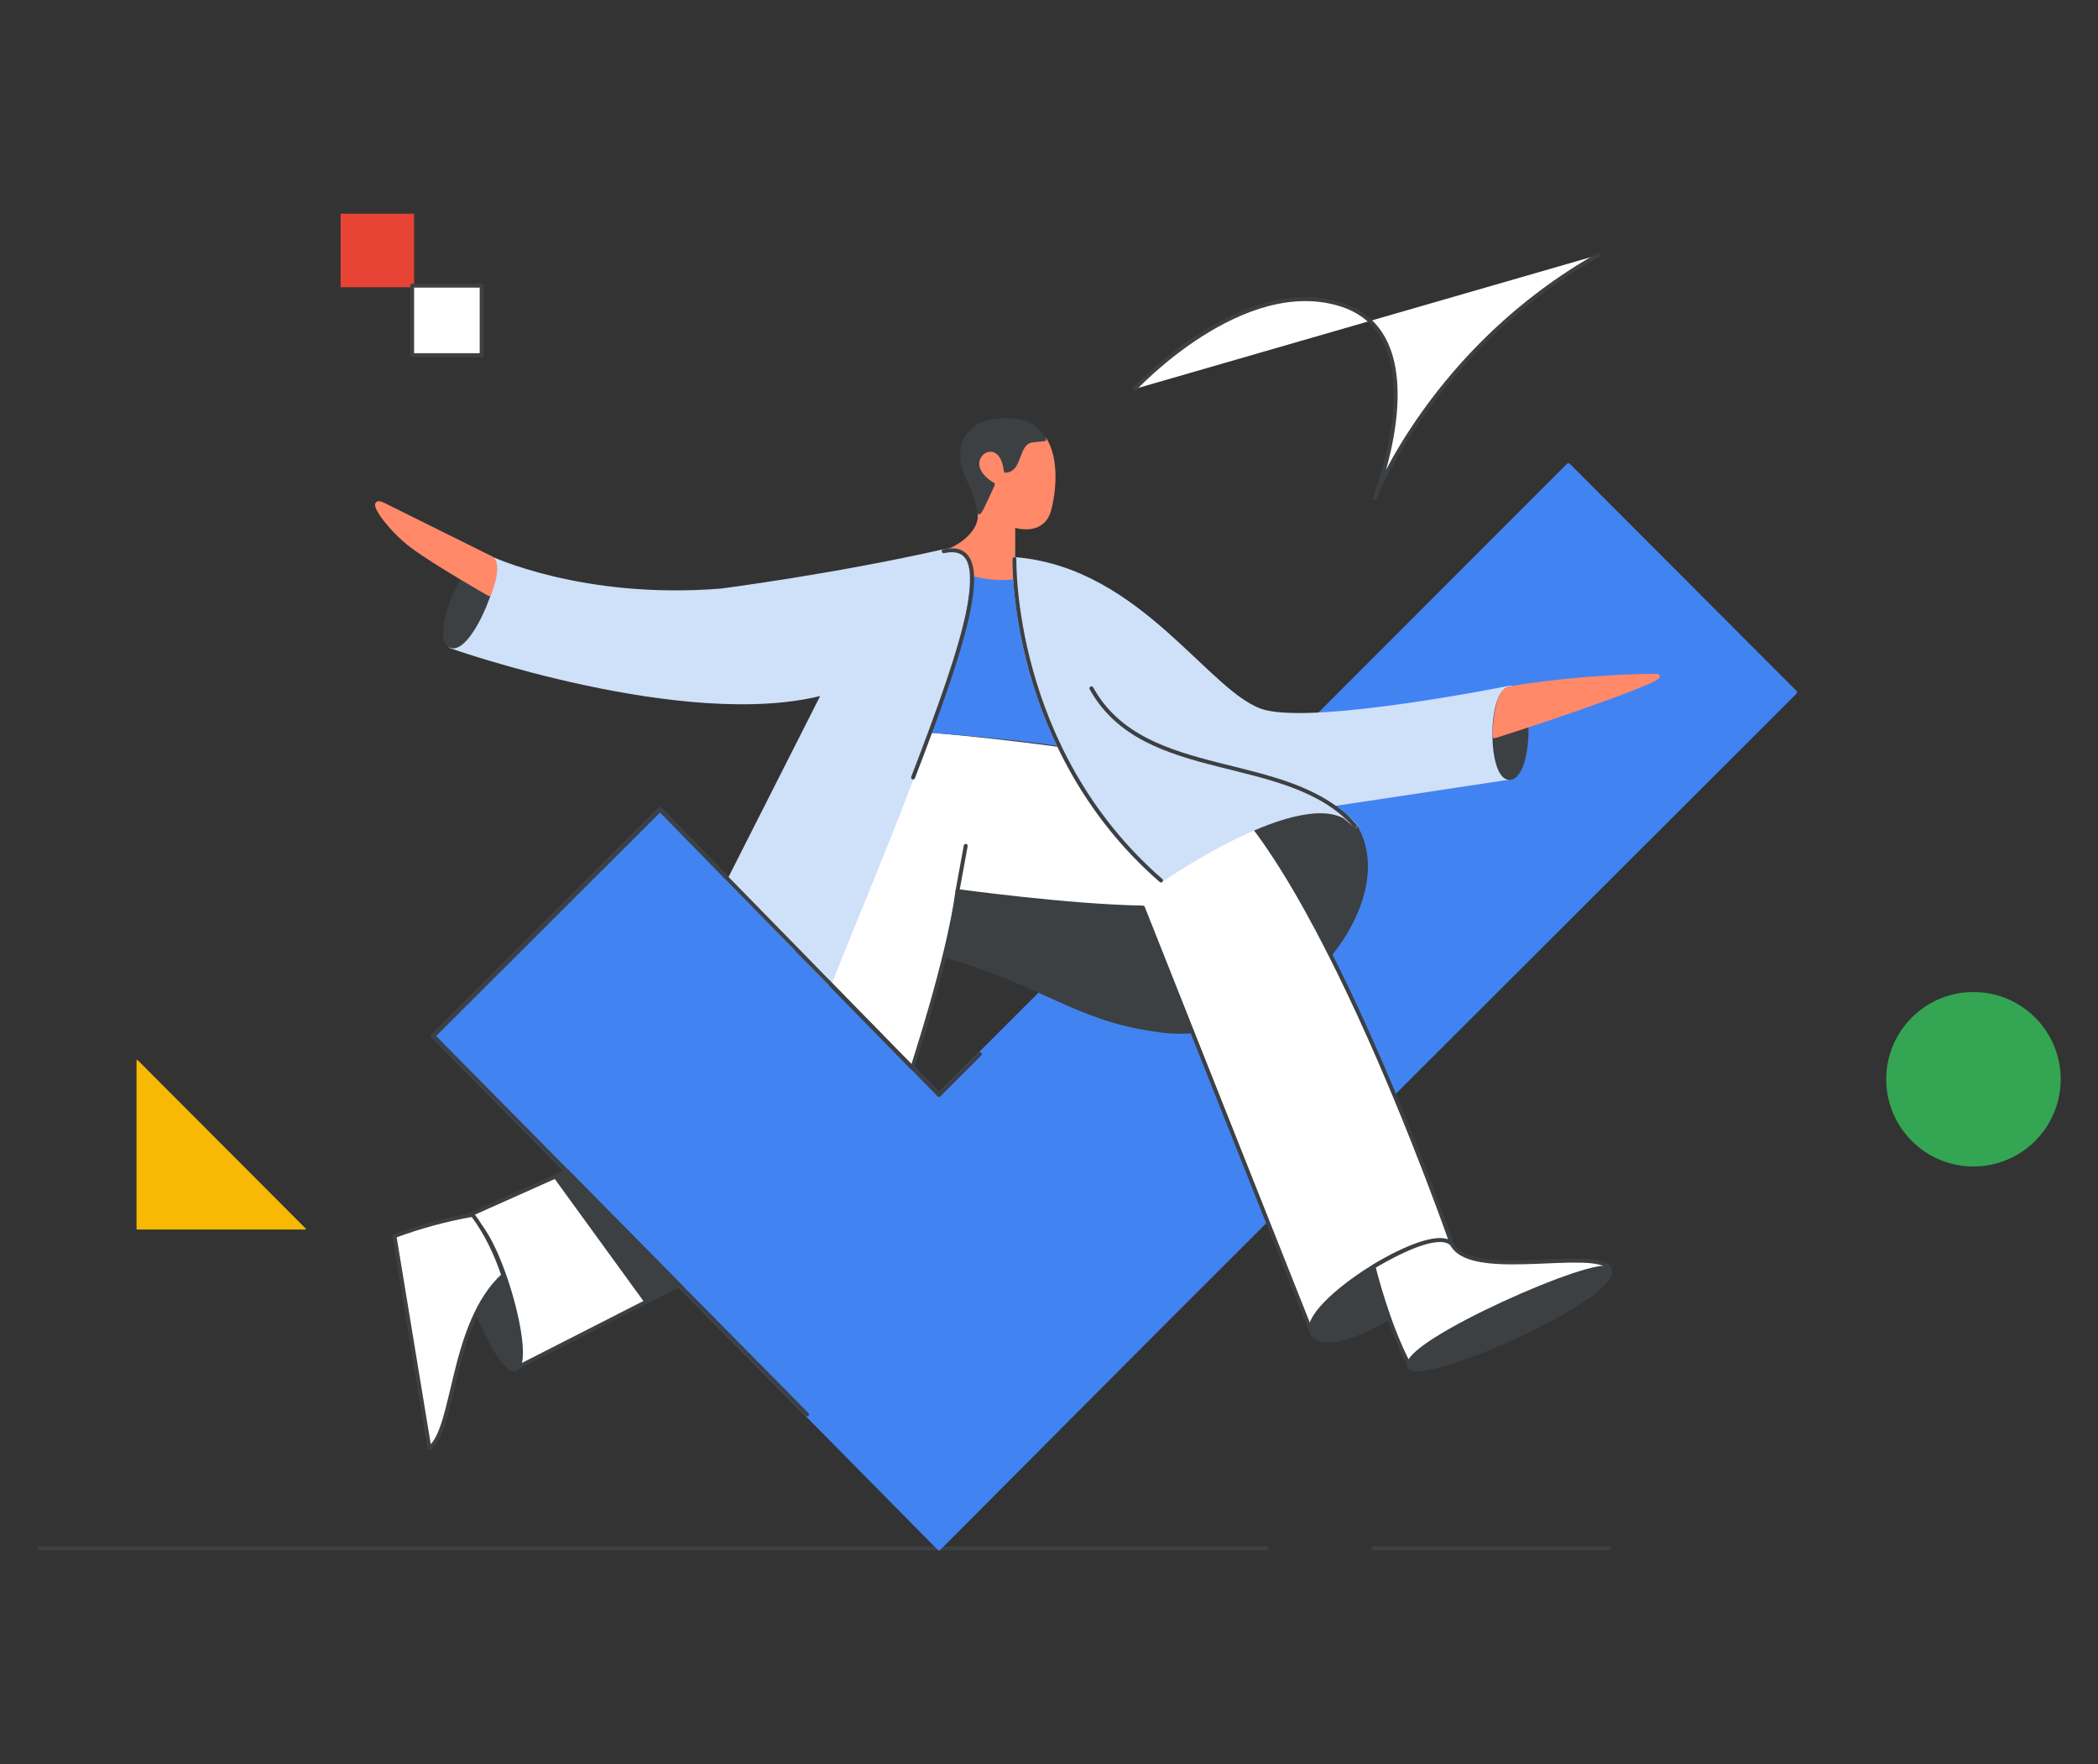 <svg version="1.1" id="Layer_1" xmlns="http://www.w3.org/2000/svg" x="0" y="0" viewBox="0 0 534 449" xml:space="preserve"><rect x="0" y="0" width="534" height="449" fill="#333333" stroke="none"/><style>.st0{fill:#fff;stroke-width:1.006;stroke-linecap:round;stroke-linejoin:round}.st0,.st1,.st2{stroke:#3c4043}.st1,.st2,.st3,.st7,.st8{stroke-width:1.006;stroke-linecap:round;stroke-linejoin:round}.st1{fill:#3c4043}.st2{fill:none}.st3{fill:#4283f2;stroke:#4283f2}.st7{fill:#ff8969;stroke:#ff8969}.st8{fill:#cfe0f9;stroke:#cfe0f9}</style><g id="Layer_2_1_"><path class="st0" d="M176.9 283.6L118 309.9l13.4 38.3 56.9-29z"/><path class="st1" d="M118 309.9c7.1-2.7 18.3 35.8 13.4 38.5-4.8 2.5-19.7-34.1-13.4-38.5z"/><path class="st0" d="M109.3 368.6l-8.9-54c6.5-2.4 13.1-4.2 19.9-5.4 3.5 4.7 6 10 7.8 15.4-13.4 12.3-12.2 39-18.8 44z"/><path class="st2" d="M10 394.1h312.4"/><path class="st3" d="M399.2 118.4L239 278.7l-71-72.6-57.7 57.6L239 394.1l57.6-57.8 160.3-160.1z"/><path class="st1" d="M344.9 210.2c12.4 20.4-19 57.2-50.7 51.9-20.2-2.7-28.7-11.8-54-19l3.5-41.3 86-5.3 15.2 13.7z"/><path class="st0" d="M288.8 99s27.5-29.7 52.8-21.4c24.7 8.1 8.3 49.2 8.3 49.2s14.9-38.2 56.9-61.9M243.7 226.8s28.4 3.9 47.2 4.2l43 108.3 35.9-21.9s-40.3-116.8-69.9-122.8c-27.8-5.7-71.1-10-84-9.7 0 0-11.5 30.8-13 57l29.3 29.9c0-.1 9.2-27.7 11.5-45z"/><path class="st1" d="M333.9 339.3c-3.9-6.9 32.1-29.9 35.9-21.9 3.8 8-31.2 30.4-35.9 21.9z"/><path class="st0" d="M349.6 322.4s3.6 14.8 9.1 25l51-24.6c-3.8-5.3-34.1 2.9-39.8-5.6-.1.2-1.1-6.1-20.3 5.2z"/><path class="st1" d="M409.6 323c-2.6-3.3-52.4 18.6-51 24.6 1.4 5.9 54.8-17.8 51-24.6z"/><path class="st2" d="M243.7 226.8l2.1-11.5"/><path fill="#f8b904" stroke="#f8b904" stroke-width=".296" stroke-linecap="round" stroke-linejoin="round" d="M77.7 312.8H34.9v-42.9z"/><path fill="#e74335" stroke="#e74335" stroke-width="1.006" stroke-miterlimit="10" d="M87.2 54.9h17.7v17.7H87.2z"/><path class="st0" d="M104.9 72.7h17.7v17.7h-17.7z"/><circle cx="502.3" cy="274.7" r="21.7" fill="#34a553" stroke="#34a553" stroke-width="1.006" stroke-linecap="round" stroke-linejoin="round"/><path class="st2" d="M349.6 394.1h60"/><path class="st3" d="M274.3 190.1l-15.1-43.4c-9.2 1.5-17.3-2.3-21.9-5l-21.4 43.1s34.6 1.4 58.4 5.3z"/><path class="st7" d="M262.9 112.1c-4.2.5-2.9 7.5-6.8 7.7-.9-7.5-6.6-5.9-7.2-2.4s3.9 5.9 3.9 5.9-3.2 7.1-3.5 7.2c.2 1.2 0 2.4-.6 3.6 0 0-2.3 5.4-10.9 7.2l-.3.5c4.5 2.7 12.7 6.5 21.9 5l-1.5-4.5v-8.6s7.5 2.7 9.2-4.1c1.2-4.5 2-12.7-1.2-17.8l-3 .3z"/><path class="st1" d="M252.7 123.3s-4.5-2.4-3.9-5.9c.6-3.5 6.3-5.1 7.2 2.4 3.9-.2 2.6-7.2 6.8-7.7l3-.3c-1.5-2.6-4.1-4.5-8-4.8-11.9-.9-15.1 6.8-11.5 14.5 2 4.2 2.7 6.9 2.9 8.9.4 0 3.5-7.1 3.5-7.1z"/><path class="st8" d="M258.2 142.3s-1.2 48.3 37.3 81.8c0 0 39.1-27.3 49.5-13.9l-6.3-5.4 45.7-6.9V175s-48.4 9.8-62.5 6.2c-14.1-3.6-31.4-36.4-63.7-38.9z"/><path class="st2" d="M344.9 210.2c-17-19.3-53.6-10.6-67.1-35"/><path class="st1" d="M384.3 175.2c-5.4 1.1-5.1 23.1 0 22.8 5.3-.4 6-22.7 0-22.8z"/><path class="st7" d="M384.3 175.2c10.1-1.8 26.1-3.2 37.3-3.2 3.9.2-24 10-41.2 15.4 0 0 0-11.6 3.9-12.2z"/><path class="st2" d="M258.2 142.3s-1.2 48.3 37.3 81.8"/><path class="st8" d="M209.7 176.4L185.6 224l25.6 26.3c14-35.6 49.3-114.7 29-110-27.8 6.3-56.6 10-56.6 10-35.5 2.9-59.1-8.4-59.1-8.4l-9.8 22.6s59.9 21.2 95 11.9z"/><path class="st2" d="M240.2 140.3c14-3 5.7 22.5-7.8 57.6m17 70.4L239 278.7l-71-72.6-57.7 57.6 95.1 96.3"/><path class="st1" d="M124.5 141.8c4.8.9-4.7 24.7-9.8 22.6-5.1-2.1 4.5-24.4 9.8-22.6z"/><path class="st7" d="M124.5 141.8l-27-13.4c-4.4-2.1 1.5 6.2 7.4 10.6 5.9 4.4 19.6 12.2 19.6 12.2s3.5-8.3 0-9.4z"/><path class="st1" d="M164.5 331.3l-23.1-31.8 2.9-1.4 28.6 29z"/></g></svg>